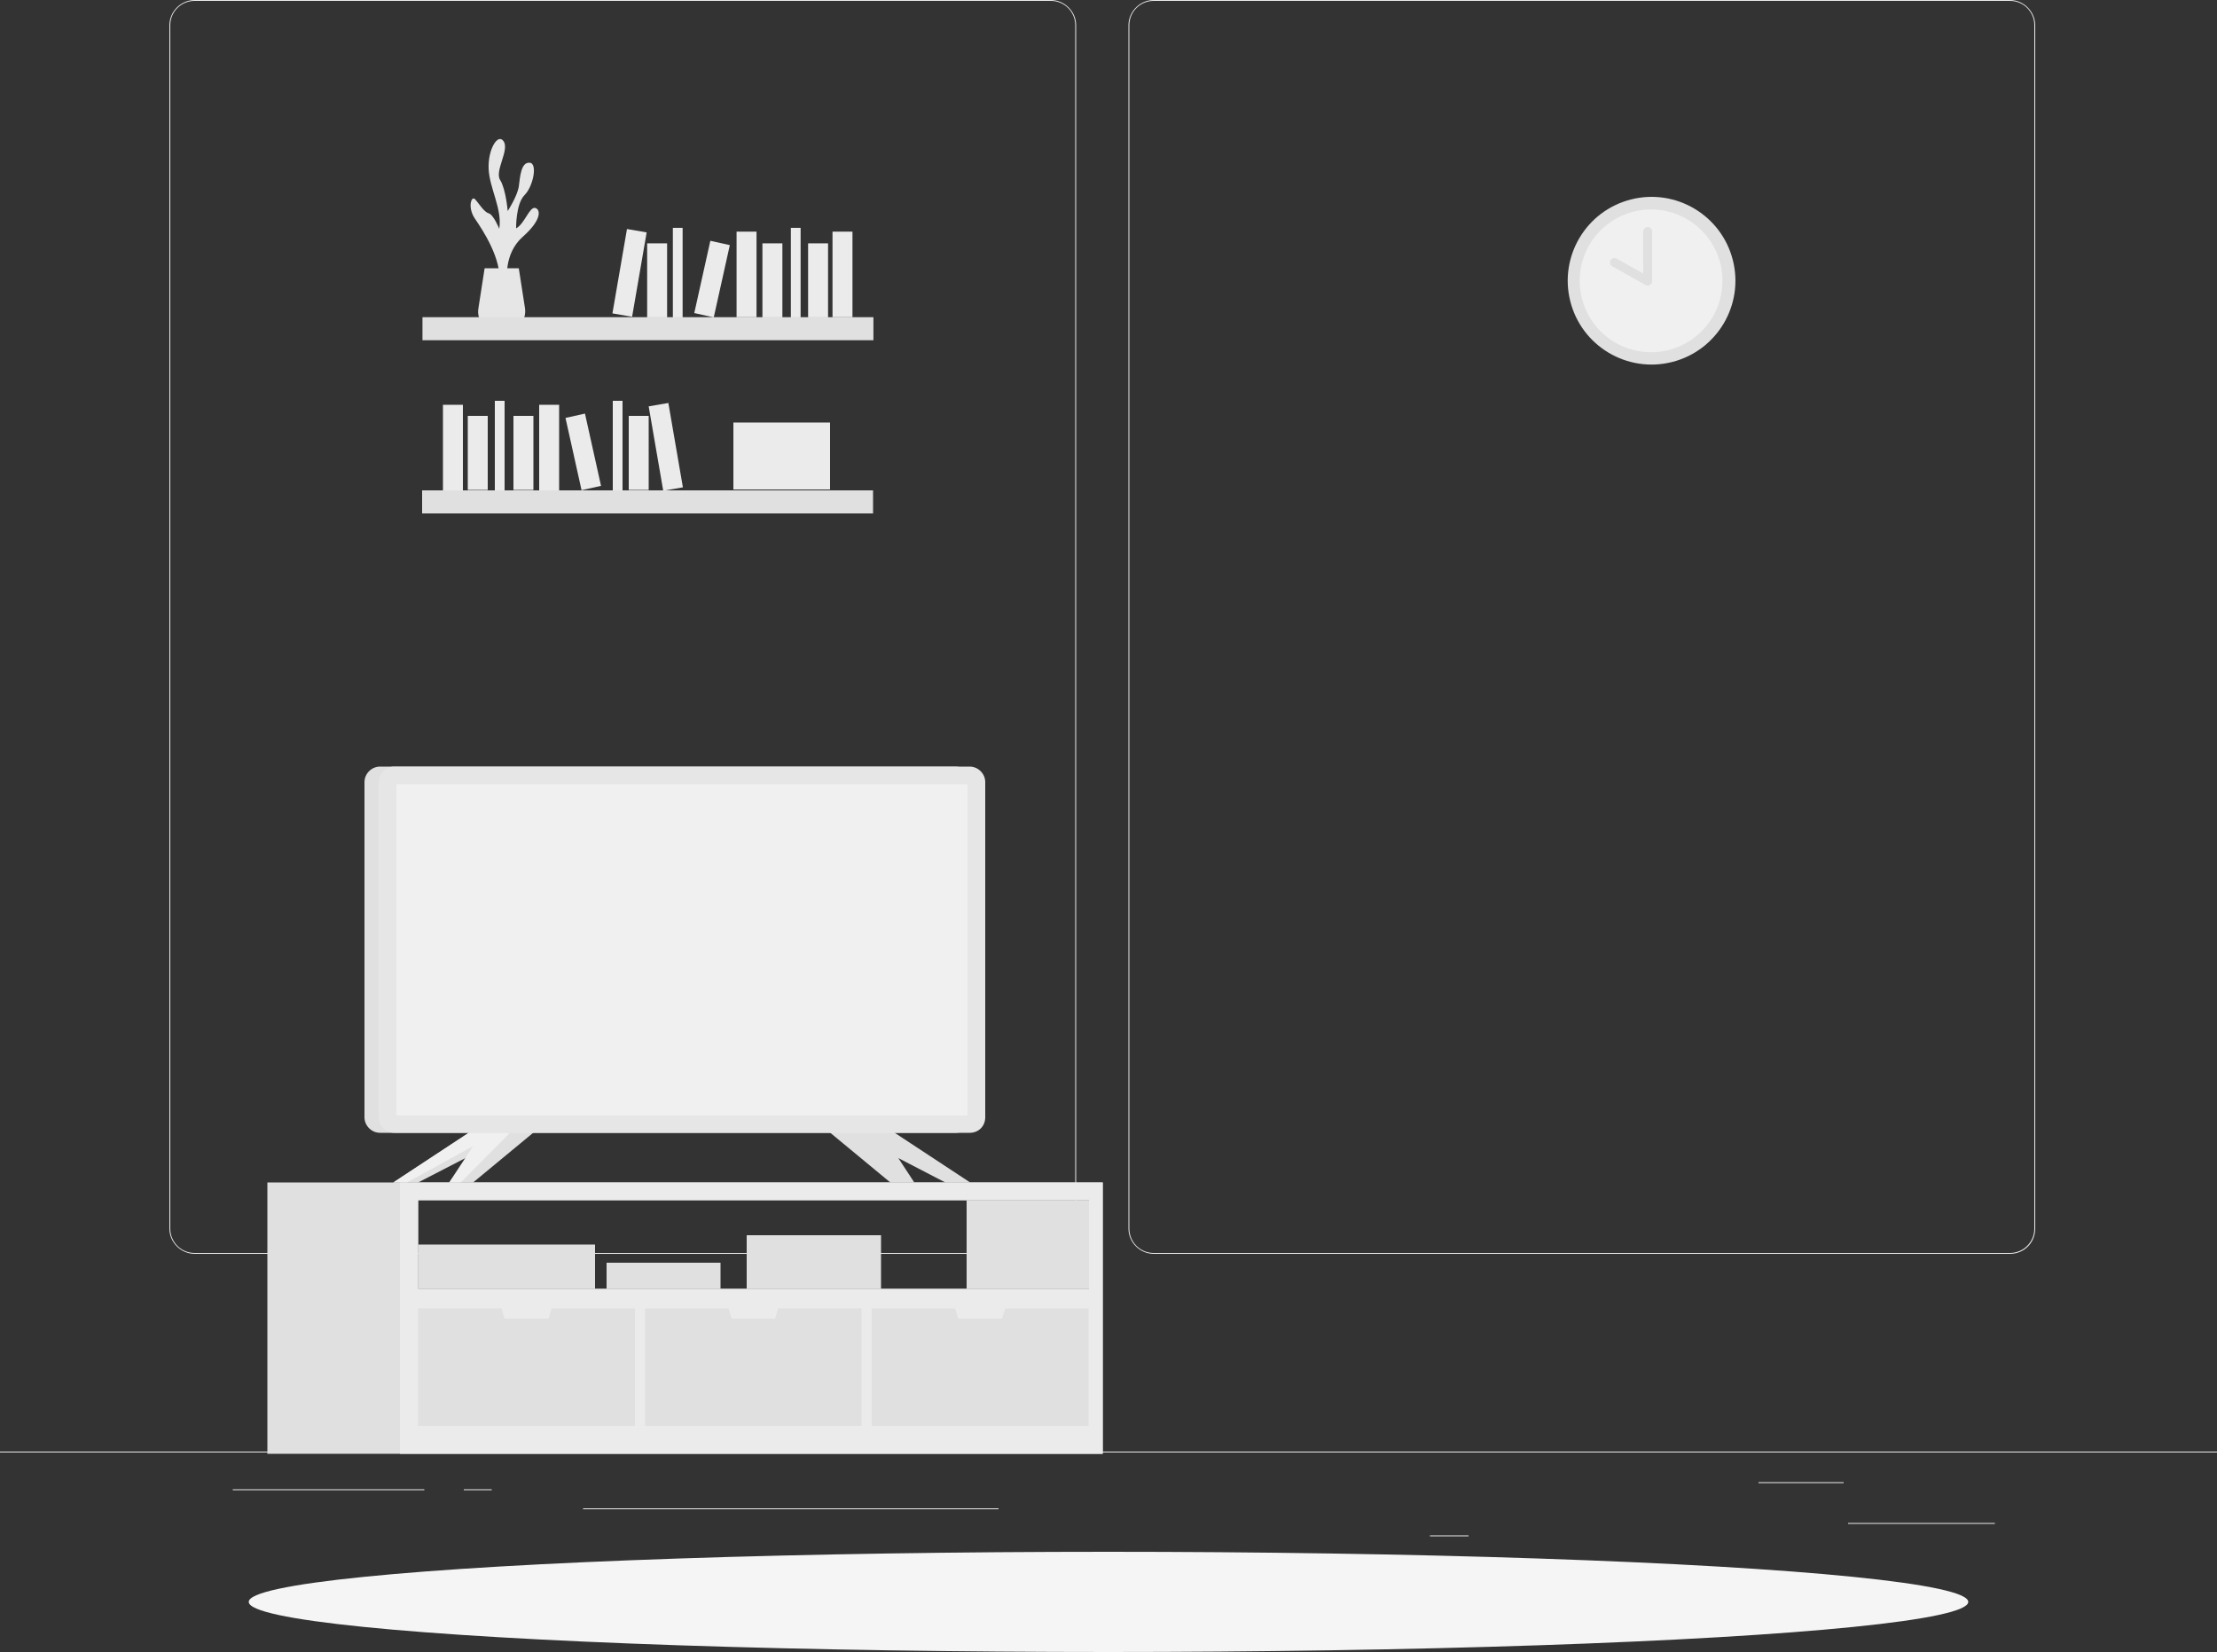 <?xml version="1.0" encoding="utf-8"?>
<!-- Generator: Adobe Illustrator 26.0.0, SVG Export Plug-In . SVG Version: 6.00 Build 0)  -->
<svg version="1.1" xmlns="http://www.w3.org/2000/svg" xmlns:xlink="http://www.w3.org/1999/xlink" x="0px" y="0px"
	 viewBox="0 0 500 372.6" style="enable-background:new 0 0 500 372.6;" xml:space="preserve">
<rect x="0" y="0" width="500" height="372.6" fill="#333333" stroke="none"/>
<style type="text/css">
	.st0{fill:#EBEBEB;}
	.st1{fill:#E0E0E0;}
	.st2{fill:#F0F0F0;}
	.st3{fill:#E6E6E6;}
	.st4{fill:#F0F0F0;stroke:#E0E0E0;stroke-width:2;stroke-linecap:round;stroke-linejoin:round;stroke-miterlimit:10;}
	.st5{display:none;}
	.st6{display:inline;}
	.st7{fill:#407BFF;}
	.st8{opacity:0.9;fill:#FFFFFF;}
	.st9{fill:#F5F5F5;}
	.st10{fill:none;stroke:#407BFF;stroke-miterlimit:10;}
	.st11{opacity:0.2;fill:#FFFFFF;enable-background:new    ;}
	.st12{opacity:0.5;fill:#FFFFFF;enable-background:new    ;}
	.st13{fill:#263238;}
	.st14{opacity:0.2;enable-background:new    ;}
	.st15{fill:#FFFFFF;}
	.st16{opacity:0.4;fill:#FFFFFF;enable-background:new    ;}
	.st17{opacity:0.5;enable-background:new    ;}
	.st18{fill:#EBB376;}
	.st19{opacity:0.1;enable-background:new    ;}
	.st20{opacity:0.6;fill:#FFFFFF;enable-background:new    ;}
	.st21{fill:#D58745;}
	.st22{fill:none;stroke:#263238;stroke-width:0.725;stroke-linecap:round;stroke-linejoin:round;stroke-miterlimit:10;}
	.st23{fill:none;stroke:#263238;stroke-width:0.708;stroke-linecap:round;stroke-linejoin:round;stroke-miterlimit:10;}
	.st24{opacity:0.5;fill:#FFFFFF;}
	.st25{fill:none;stroke:#FFFFFF;stroke-linecap:round;stroke-linejoin:round;stroke-miterlimit:10;}
</style>
<g id="Background_Complete">
	<g>
		<rect y="327.4" class="st0" width="500" height="0.2"/>
		<rect x="416.8" y="343.5" class="st0" width="33.1" height="0.2"/>
		<rect x="322.5" y="346.3" class="st0" width="8.7" height="0.2"/>
		<rect x="396.6" y="334.3" class="st0" width="19.2" height="0.2"/>
		<rect x="52.5" y="335.9" class="st0" width="43.2" height="0.2"/>
		<rect x="104.6" y="335.9" class="st0" width="6.3" height="0.2"/>
		<rect x="131.5" y="340.2" class="st0" width="93.7" height="0.2"/>
		<path class="st0" d="M237,282.8H43.9c-3.1,0-5.7-2.6-5.7-5.7V5.7c0-3.1,2.6-5.7,5.7-5.7H237c3.1,0,5.7,2.6,5.7,5.7v271.4
			C242.7,280.3,240.2,282.8,237,282.8z M43.9,0.2c-3,0-5.5,2.4-5.5,5.5v271.4c0,3,2.4,5.5,5.5,5.5H237c3,0,5.5-2.4,5.5-5.5V5.7
			c0-3-2.4-5.5-5.5-5.5H43.9z"/>
		<path class="st0" d="M453.3,282.8H260.2c-3.1,0-5.7-2.6-5.7-5.7V5.7c0-3.1,2.6-5.7,5.7-5.7h193.1c3.1,0,5.7,2.6,5.7,5.7v271.4
			C459,280.3,456.5,282.8,453.3,282.8z M260.2,0.2c-3,0-5.5,2.4-5.5,5.5v271.4c0,3,2.4,5.5,5.5,5.5h193.1c3,0,5.5-2.4,5.5-5.5V5.7
			c0-3-2.4-5.5-5.5-5.5H260.2z"/>
	</g>
	<g>
		<g>
			<polygon class="st1" points="199.2,253.8 190.8,253.8 185.2,253.8 200.8,266.7 203.7,266.7 206.2,266.7 202.6,261.2 213.2,266.7 
				215.8,266.7 218.8,266.7 			"/>
			<g>
				<polygon class="st1" points="88.7,266.7 94.3,266.7 106.7,260.3 101.3,266.7 106.7,266.7 122.3,253.8 108.3,253.8 				"/>
				<polygon class="st2" points="103.9,266.7 116.7,253.8 108.3,253.8 88.7,266.7 91.8,266.7 106.7,258.5 101.3,266.7 				"/>
			</g>
			<path class="st1" d="M60.3,266.7v61.2h188.4v-61.2H60.3z M245.6,290.7H94.3v-20h151.3V290.7z"/>
			<path class="st0" d="M90.2,266.7v61.2h158.5v-61.2H90.2z M245.6,290.7H94.3v-20h151.3V290.7z"/>
			<rect x="218" y="270.7" class="st1" width="27.6" height="20"/>
			<rect x="94.3" y="280.7" class="st1" width="39.9" height="10"/>
			<rect x="136.8" y="284.8" class="st1" width="25.7" height="5.9"/>
			<rect x="168.4" y="278.6" class="st1" width="30.3" height="12.1"/>
			<polygon class="st1" points="124.4,295.1 123.7,297.4 113.8,297.4 113.1,295.1 94.3,295.1 94.3,321.6 143.2,321.6 143.2,295.1 
							"/>
			<polygon class="st1" points="175.5,295.1 174.8,297.4 165,297.4 164.3,295.1 145.5,295.1 145.5,321.6 194.3,321.6 194.3,295.1 
							"/>
			<polygon class="st1" points="226.7,295.1 226,297.4 216.1,297.4 215.4,295.1 196.6,295.1 196.6,321.6 245.5,321.6 245.5,295.1 
							"/>
			<g>
				<path class="st1" d="M215.5,255.5H85.7c-1.9,0-3.5-1.6-3.5-3.5v-75.6c0-1.9,1.6-3.5,3.5-3.5h129.8c1.9,0,3.5,1.6,3.5,3.5V252
					C219,254,217.4,255.5,215.5,255.5z"/>
				<path class="st3" d="M218.7,255.5H88.9c-1.9,0-3.5-1.6-3.5-3.5v-75.6c0-1.9,1.6-3.5,3.5-3.5h129.8c1.9,0,3.5,1.6,3.5,3.5V252
					C222.2,254,220.7,255.5,218.7,255.5z"/>
				
					<rect x="116.5" y="149.8" transform="matrix(-1.836970e-16 1 -1 -1.836970e-16 368.012 60.388)" class="st2" width="74.7" height="128.8"/>
			</g>
		</g>
		<g>
			
				<ellipse transform="matrix(0.97 -0.245 0.245 0.97 -4.136 93.224)" class="st1" cx="372.3" cy="63.2" rx="18.9" ry="18.9"/>
			
				<ellipse transform="matrix(0.23 -0.973 0.973 0.23 225.245 411.052)" class="st2" cx="372.3" cy="63.2" rx="16.1" ry="16.1"/>
			<polyline class="st4" points="371.6,52.2 371.6,63.4 364.1,59.2 			"/>
		</g>
		<g>
			<path class="st3" d="M114.4,63.3c0,0-0.9-6,3.5-9.9c4.4-3.9,4-6.2,2.8-6.5c-1.3-0.3-2.4,3.6-4.3,4.6c0,0-0.1-5.5,1.9-7.5
				c2-2,3-7.3,1.1-7.3c-1.9-0.1-2.1,3.1-2.4,5.4c-0.4,2.3-2.5,5.5-2.5,5.5s-0.4-4.9-1.7-7c-1.3-2,2.1-6.7,0.8-8.7
				c-1.3-2-3.6,1.8-3.4,6.2s3.1,9,2.4,13.5c0,0-1.3-3.2-2.4-3.5c-1.1-0.3-2.3-2.4-3.1-3.2c-0.8-0.8-1.7,1.9,0,4.4
				c1.7,2.5,6.2,9.2,5.5,14.7L114.4,63.3z"/>
			<path class="st3" d="M117,60.5l1.4,9c0.4,2.8-1.7,5.3-4.5,5.3h-1.5c-2.8,0-5-2.5-4.5-5.3l1.4-9H117z"/>
			
				<rect x="95.2" y="71.6" transform="matrix(-1 -1.224647e-16 1.224647e-16 -1 292.181 148.338)" class="st1" width="101.7" height="5.2"/>
			
				<rect x="187.8" y="52.3" transform="matrix(-1 -1.224647e-16 1.224647e-16 -1 380.057 123.847)" class="st0" width="4.5" height="19.3"/>
			
				<rect x="166.1" y="52.3" transform="matrix(-1 -1.224647e-16 1.224647e-16 -1 336.719 123.847)" class="st0" width="4.5" height="19.3"/>
			
				<rect x="139.9" y="52.1" transform="matrix(-0.986 -0.17 0.17 -0.986 271.642 146.601)" class="st0" width="4.5" height="19.3"/>
			
				<rect x="182.2" y="54.8" transform="matrix(-1 -1.224647e-16 1.224647e-16 -1 368.952 126.385)" class="st0" width="4.5" height="16.7"/>
			
				<rect x="171.9" y="54.8" transform="matrix(-1 -1.224647e-16 1.224647e-16 -1 348.351 126.385)" class="st0" width="4.5" height="16.7"/>
			
				<rect x="145.9" y="54.8" transform="matrix(-1 -1.224647e-16 1.224647e-16 -1 296.352 126.385)" class="st0" width="4.5" height="16.7"/>
			
				<rect x="158.4" y="54.5" transform="matrix(-0.976 -0.217 0.217 -0.976 303.744 159.149)" class="st0" width="4.5" height="16.7"/>
			
				<rect x="178.4" y="51.3" transform="matrix(-1 -1.224647e-16 1.224647e-16 -1 358.961 122.89)" class="st0" width="2.2" height="20.2"/>
			
				<rect x="151.7" y="51.3" transform="matrix(-1 -1.224647e-16 1.224647e-16 -1 305.65 122.89)" class="st0" width="2.2" height="20.2"/>
		</g>
		<g>
			<rect x="95.2" y="110.6" class="st1" width="101.7" height="5.2"/>
			<rect x="99.9" y="91.3" class="st0" width="4.5" height="19.3"/>
			<rect x="121.6" y="91.3" class="st0" width="4.5" height="19.3"/>
			
				<rect x="147.8" y="91.1" transform="matrix(0.986 -0.17 0.17 0.986 -14.922 26.954)" class="st0" width="4.5" height="19.3"/>
			<rect x="105.5" y="93.8" class="st0" width="4.5" height="16.7"/>
			<rect x="115.8" y="93.8" class="st0" width="4.5" height="16.7"/>
			<rect x="141.8" y="93.8" class="st0" width="4.5" height="16.7"/>
			
				<rect x="129.3" y="93.6" transform="matrix(0.976 -0.217 0.217 0.976 -18.974 30.964)" class="st0" width="4.5" height="16.7"/>
			<rect x="111.6" y="90.4" class="st0" width="2.2" height="20.2"/>
			<rect x="138.2" y="90.4" class="st0" width="2.2" height="20.2"/>
			<rect x="165.4" y="95.3" class="st0" width="21.8" height="15.1"/>
		</g>
	</g>
</g>
<g id="Background_Simple" class="st5">
</g>
<g id="Shadow_1_">
	
		<ellipse id="_x3C_Path_x3E__00000090293017350900755120000012961052979075639185_" class="st9" cx="250" cy="361.3" rx="193.9" ry="11.3"/>
</g>
<g id="Plant">
</g>
<g id="Interior">
</g>
<g id="Device">
</g>
<g id="Speech_bubbles">
</g>
<g id="Character">
</g>
</svg>
